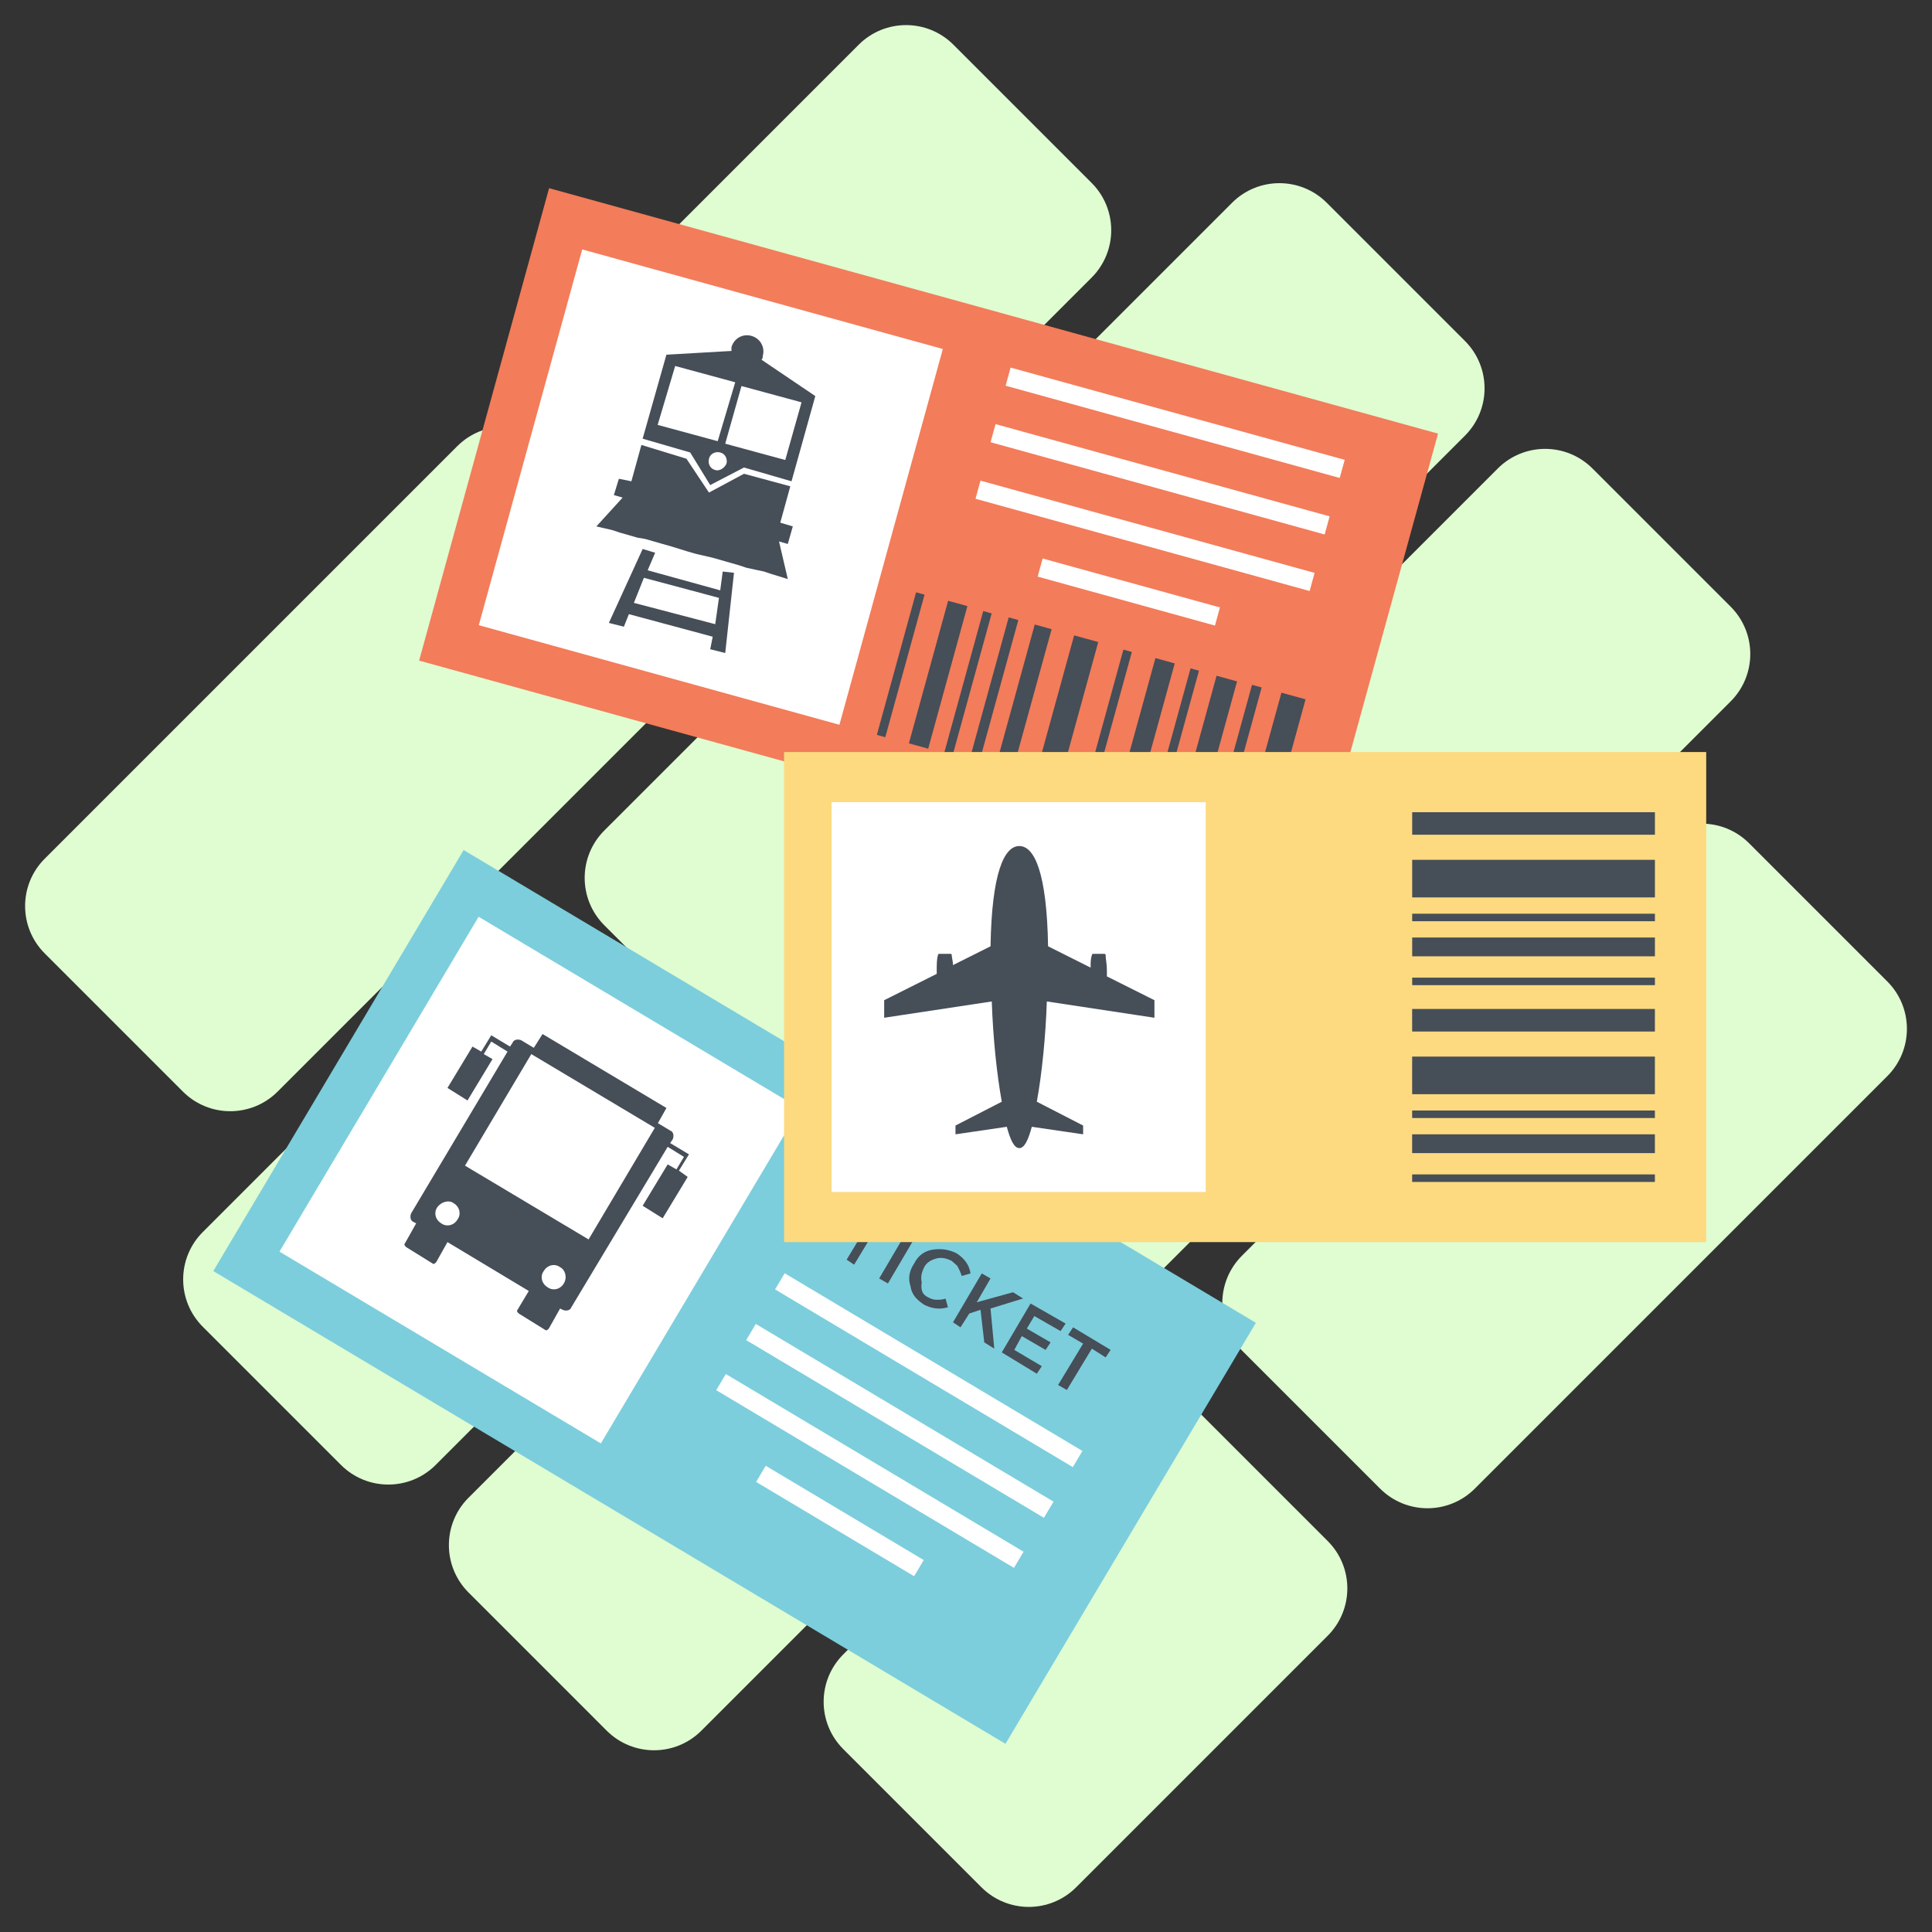 <svg width="196" height="196" viewBox="0 0 196 196" fill="none" xmlns="http://www.w3.org/2000/svg">
<rect x="0" y="0" width="196" height="196" fill="#333333" stroke="none"/>
<path d="M148.618 44.198L84.931 107.885C82.278 110.537 77.978 110.537 75.325 107.885L61.305 93.865C58.652 91.212 58.652 86.911 61.305 84.258L124.991 20.572C127.644 17.919 131.945 17.919 134.598 20.572L148.618 34.592C151.271 37.244 151.271 41.545 148.618 44.198ZM69.719 123.097L44.198 148.618C41.545 151.271 37.244 151.271 34.592 148.618L20.572 134.598C17.919 131.945 17.919 127.644 20.572 124.991L46.093 99.47C48.746 96.817 53.047 96.817 55.699 99.47L69.719 113.49C72.372 116.143 72.372 120.444 69.719 123.097ZM191.465 109.175L149.619 151.021C146.966 153.674 142.665 153.674 140.012 151.021L125.992 137.001C123.339 134.349 123.339 130.048 125.992 127.395L167.839 85.548C170.492 82.895 174.793 82.895 177.445 85.548L191.465 99.568C194.118 102.221 194.118 106.522 191.465 109.175ZM134.696 165.944L109.175 191.465C106.522 194.118 102.221 194.118 99.568 191.465L85.548 177.445C82.895 174.793 82.895 170.492 85.548 167.839L111.069 142.318C113.722 139.665 118.023 139.665 120.676 142.318L134.696 156.338C137.349 158.99 137.349 163.291 134.696 165.944Z" fill="#E0FCD1"/>
<path d="M70.01 68.895L28.163 110.742C25.51 113.395 21.209 113.395 18.556 110.742L4.536 96.722C1.884 94.069 1.884 89.768 4.536 87.115L46.383 45.269C49.036 42.616 53.337 42.616 55.99 45.269L70.01 59.289C72.663 61.941 72.663 66.242 70.01 68.895ZM61.595 30.057L87.116 4.535C89.769 1.883 94.07 1.883 96.723 4.535L110.743 18.555C113.396 21.208 113.396 25.509 110.743 28.162L85.222 53.683C82.569 56.336 78.268 56.336 75.615 53.683L61.595 39.663C58.942 37.011 58.942 32.709 61.595 30.057Z" fill="#E0FCD1"/>
<path d="M134.842 111.887L71.155 175.574C68.502 178.227 64.201 178.227 61.549 175.574L47.529 161.554C44.876 158.901 44.876 154.6 47.529 151.947L111.215 88.261C113.868 85.608 118.169 85.608 120.822 88.261L134.842 102.281C137.494 104.934 137.494 109.235 134.842 111.887ZM126.427 73.049L151.948 47.528C154.601 44.875 158.902 44.875 161.555 47.528L175.575 61.548C178.228 64.201 178.228 68.501 175.575 71.154L150.054 96.675C147.401 99.328 143.1 99.328 140.447 96.675L126.427 82.656C123.774 80.003 123.774 75.702 126.427 73.049Z" fill="#E0FCD1"/>
<path d="M55.705 19.091L145.887 43.99L132.7 91.917L42.52 67.018L55.705 19.091Z" fill="#F37C5A"/>
<path d="M59.063 25.304L95.65 35.406L85.16 73.527L48.574 63.426L59.063 25.304Z" fill="white"/>
<path d="M132.449 70.947L128.469 85.411L126.021 84.736L130.001 70.272L132.449 70.947ZM125.498 69.129L121.52 83.591L119.44 83.017L123.419 68.553L125.498 69.129ZM127.994 69.744L124.015 84.21L123.035 83.939L127.017 69.475L127.994 69.744ZM121.636 68.04L117.657 82.504L116.8 82.268L120.78 67.804L121.636 68.04ZM114.826 66.141L110.845 80.603L109.989 80.367L113.968 65.904L114.826 66.141ZM119.175 67.303L115.195 81.767L113.237 81.227L117.217 66.761L119.175 67.303ZM111.417 65.134L107.437 79.599L104.99 78.925L108.969 64.46L111.417 65.134ZM103.309 62.904L99.33 77.369L98.351 77.098L102.331 62.634L103.309 62.904ZM106.687 63.829L102.706 78.293L100.993 77.82L104.973 63.356L106.687 63.829ZM100.604 62.227L96.625 76.692L95.768 76.456L99.749 61.99L100.604 62.227ZM93.794 60.327L89.813 74.791L88.957 74.555L92.936 60.091L93.794 60.327ZM98.143 61.489L94.164 75.953L92.205 75.413L96.186 60.949L98.143 61.489Z" fill="#464E58"/>
<path d="M73.32 57.982L73.066 59.89L65.704 57.855L66.466 56.075L65.197 55.694L61.769 63.196L63.292 63.577L63.8 62.306L72.305 64.594L72.051 65.866L73.574 66.247L74.463 58.109L73.32 57.982ZM64.308 61.161L65.323 58.618L72.939 60.653L72.559 63.323L64.308 61.161ZM79.032 54.931L79.921 55.185L80.428 53.405L79.159 53.023L80.175 49.336L75.478 48.064L71.924 49.971L69.639 46.538L65.07 45.14L64.054 48.827L62.785 48.573L62.277 50.226L63.166 50.48L60.5 53.405L62.15 53.786L62.912 54.041L64.689 54.549L65.45 54.676L67.227 55.185L68.116 55.439L69.766 55.948L70.655 56.202L72.305 56.584L73.193 56.838L74.97 57.346L75.732 57.601L77.509 57.982L78.271 58.237L79.921 58.745L79.032 54.931Z" fill="#464E58"/>
<path d="M72.05 49.209L75.477 47.428L80.3 48.827L82.712 40.181L77.254 36.493C77.381 36.366 77.381 36.239 77.381 36.112C77.635 35.222 77.127 34.331 76.239 34.077C75.35 33.823 74.461 34.331 74.207 35.222V35.603L67.607 35.984L65.195 44.504L70.019 45.903L72.05 49.209ZM72.557 47.683C72.05 47.556 71.796 47.047 71.923 46.538C72.05 46.03 72.557 45.775 73.065 45.903C73.573 46.03 73.827 46.538 73.7 47.047C73.446 47.556 72.938 47.81 72.557 47.683ZM81.316 40.816L79.666 46.666L73.573 45.013L75.223 39.163L81.316 40.816ZM68.496 37.129L74.588 38.782L72.811 44.758L66.719 43.105L68.496 37.129Z" fill="#464E58"/>
<path d="M102.524 37.291L136.419 46.65L135.912 48.488L102.018 39.13L102.524 37.291ZM100.997 43.026L134.892 52.384L134.385 54.223L100.492 44.864L100.997 43.026ZM99.47 48.76L133.365 58.119L132.86 59.958L98.965 50.599L99.47 48.76ZM105.775 56.658L123.762 61.625L123.257 63.463L105.27 58.497L105.775 56.658Z" fill="white"/>
<path d="M47.037 86.236L127.406 134.198L102.004 176.909L21.637 128.948L47.037 86.236Z" fill="#7CCEDC"/>
<path d="M48.556 93.004L81.161 112.461L60.957 146.434L28.352 126.977L48.556 93.004Z" fill="white"/>
<path d="M68.878 118.762L69.894 117.109L67.99 115.965L68.244 115.583C68.371 115.329 68.371 114.82 67.99 114.693L66.72 113.93L58.343 128.044L59.739 125.756L47.173 118.254L53.9 106.937L66.466 114.439L67.609 112.404L55.042 104.902L54.154 106.301L52.885 105.538C52.631 105.411 52.123 105.411 51.996 105.792L51.742 106.174L49.838 105.029L48.823 106.683L47.934 106.174L45.396 110.37L47.427 111.642L49.965 107.445L49.077 106.937L49.838 105.665L51.488 106.683L41.715 123.085C41.588 123.34 41.588 123.848 41.968 123.976L42.222 124.103L41.08 126.137C40.953 126.264 41.08 126.391 41.207 126.519L43.872 128.172C43.999 128.299 44.126 128.172 44.253 128.044L45.396 126.01L53.646 130.969L52.504 132.876C52.377 133.004 52.504 133.131 52.631 133.258L55.296 134.911C55.423 135.038 55.55 134.911 55.677 134.784L56.82 132.749L57.074 132.876C57.327 133.004 57.835 133.004 57.962 132.622L67.736 116.346L69.386 117.364L68.624 118.635L67.736 118.126L65.197 122.323L67.228 123.594L69.767 119.398L68.878 118.762ZM57.2 130.206C56.82 130.842 56.058 130.969 55.55 130.588C54.916 130.206 54.789 129.443 55.169 128.935C55.55 128.299 56.312 128.172 56.82 128.553C57.327 128.807 57.581 129.57 57.2 130.206ZM46.03 122.068C46.665 122.45 46.792 123.213 46.411 123.721C46.03 124.357 45.269 124.484 44.761 124.103C44.126 123.721 43.999 122.958 44.38 122.45C44.761 121.941 45.523 121.687 46.03 122.068Z" fill="#464E58"/>
<path d="M79.605 129.171L109.812 147.198L108.837 148.837L78.631 130.81L79.605 129.171ZM76.675 134.314L106.881 152.341L105.906 153.98L75.7 135.953L76.675 134.314ZM73.634 139.393L103.84 157.42L102.866 159.059L72.66 141.032L73.634 139.393ZM77.682 148.701L93.712 158.268L92.737 159.907L76.707 150.34L77.682 148.701Z" fill="white"/>
<path d="M89.191 124.103L86.652 128.299L85.891 127.791L88.429 123.594L86.906 122.704L87.414 121.941L91.222 124.23L90.714 124.993L89.191 124.103ZM92.11 124.739L92.999 125.247L90.079 130.206L89.191 129.698L92.11 124.739ZM94.141 131.605C94.395 131.732 94.649 131.859 95.03 131.859C95.284 131.859 95.665 131.859 95.918 131.732L96.172 132.622C95.284 132.877 94.522 132.75 93.76 132.368C92.999 131.859 92.491 131.351 92.364 130.461C92.11 129.698 92.237 128.935 92.745 128.172C93.126 127.409 93.76 126.9 94.649 126.773C95.537 126.646 96.299 126.773 97.061 127.155C97.822 127.663 98.33 128.299 98.457 129.189L97.569 129.444C97.442 129.062 97.315 128.808 97.188 128.553C97.061 128.299 96.807 128.172 96.553 127.918C96.045 127.663 95.537 127.536 95.03 127.663C94.522 127.791 94.014 128.045 93.76 128.553C93.507 129.062 93.38 129.571 93.507 130.079C93.38 130.969 93.633 131.351 94.141 131.605ZM99.599 129.189L100.488 129.698L99.092 132.114L102.773 131.097L103.788 131.732L100.488 132.75L100.869 136.818L99.853 136.183L99.472 132.877L98.33 133.258L97.442 134.657L96.68 134.148L99.599 129.189ZM108.104 134.275L107.596 135.038L104.931 133.512L104.169 134.784L106.581 136.183L106.073 136.946L103.661 135.547L102.9 136.946L105.692 138.599L105.184 139.362L101.63 137.2L104.55 132.241L108.104 134.275ZM110.769 136.818L108.231 141.015L107.342 140.506L109.881 136.31L108.358 135.42L108.865 134.657L112.673 136.946L112.166 137.709L110.769 136.818Z" fill="#464E58"/>
<path d="M79.543 76.293H173.093V126.01H79.543V76.293Z" fill="#FDDA7F"/>
<path d="M84.363 81.379H122.316V120.924H84.363V81.379Z" fill="white"/>
<path d="M117.117 103.25V101.47L112.293 99.054V98.418C112.293 97.782 112.166 97.274 112.166 96.892C112.166 96.892 112.166 96.765 112.039 96.765H110.897C110.897 96.765 110.77 96.765 110.77 96.892C110.643 97.274 110.643 97.655 110.643 98.164L106.327 96.002C106.2 88.5 104.931 85.83 103.408 85.83C101.885 85.83 100.615 88.5 100.489 96.002L96.68 97.909C96.68 97.528 96.554 97.146 96.554 96.892C96.554 96.892 96.554 96.765 96.427 96.765H95.284C95.284 96.765 95.157 96.765 95.157 96.892C95.03 97.274 95.03 97.909 95.03 98.418V98.799L89.699 101.47V103.25L100.615 101.597C100.742 105.284 101.123 108.972 101.631 111.769L96.934 114.185V115.075L102.139 114.312C102.519 115.711 102.9 116.474 103.408 116.474C103.916 116.474 104.296 115.711 104.677 114.312L109.882 115.075V114.185L105.185 111.769C105.693 108.972 106.074 105.284 106.2 101.597L117.117 103.25ZM143.265 82.397H167.89V84.685H143.265V82.397ZM143.265 87.228H167.89V91.043H143.265V87.228ZM143.265 92.696H167.89V93.459H143.265V92.696ZM143.265 99.181H167.89V99.944H143.265V99.181ZM143.265 95.112H167.89V97.019H143.265V95.112Z" fill="#464E58"/>
<path d="M143.262 102.359H167.887V104.648H143.262V102.359ZM143.262 107.191H167.887V111.006H143.262V107.191ZM143.262 112.659H167.887V113.422H143.262V112.659ZM143.262 119.144H167.887V119.907H143.262V119.144ZM143.262 115.075H167.887V116.982H143.262V115.075Z" fill="#464E58"/>
</svg>
